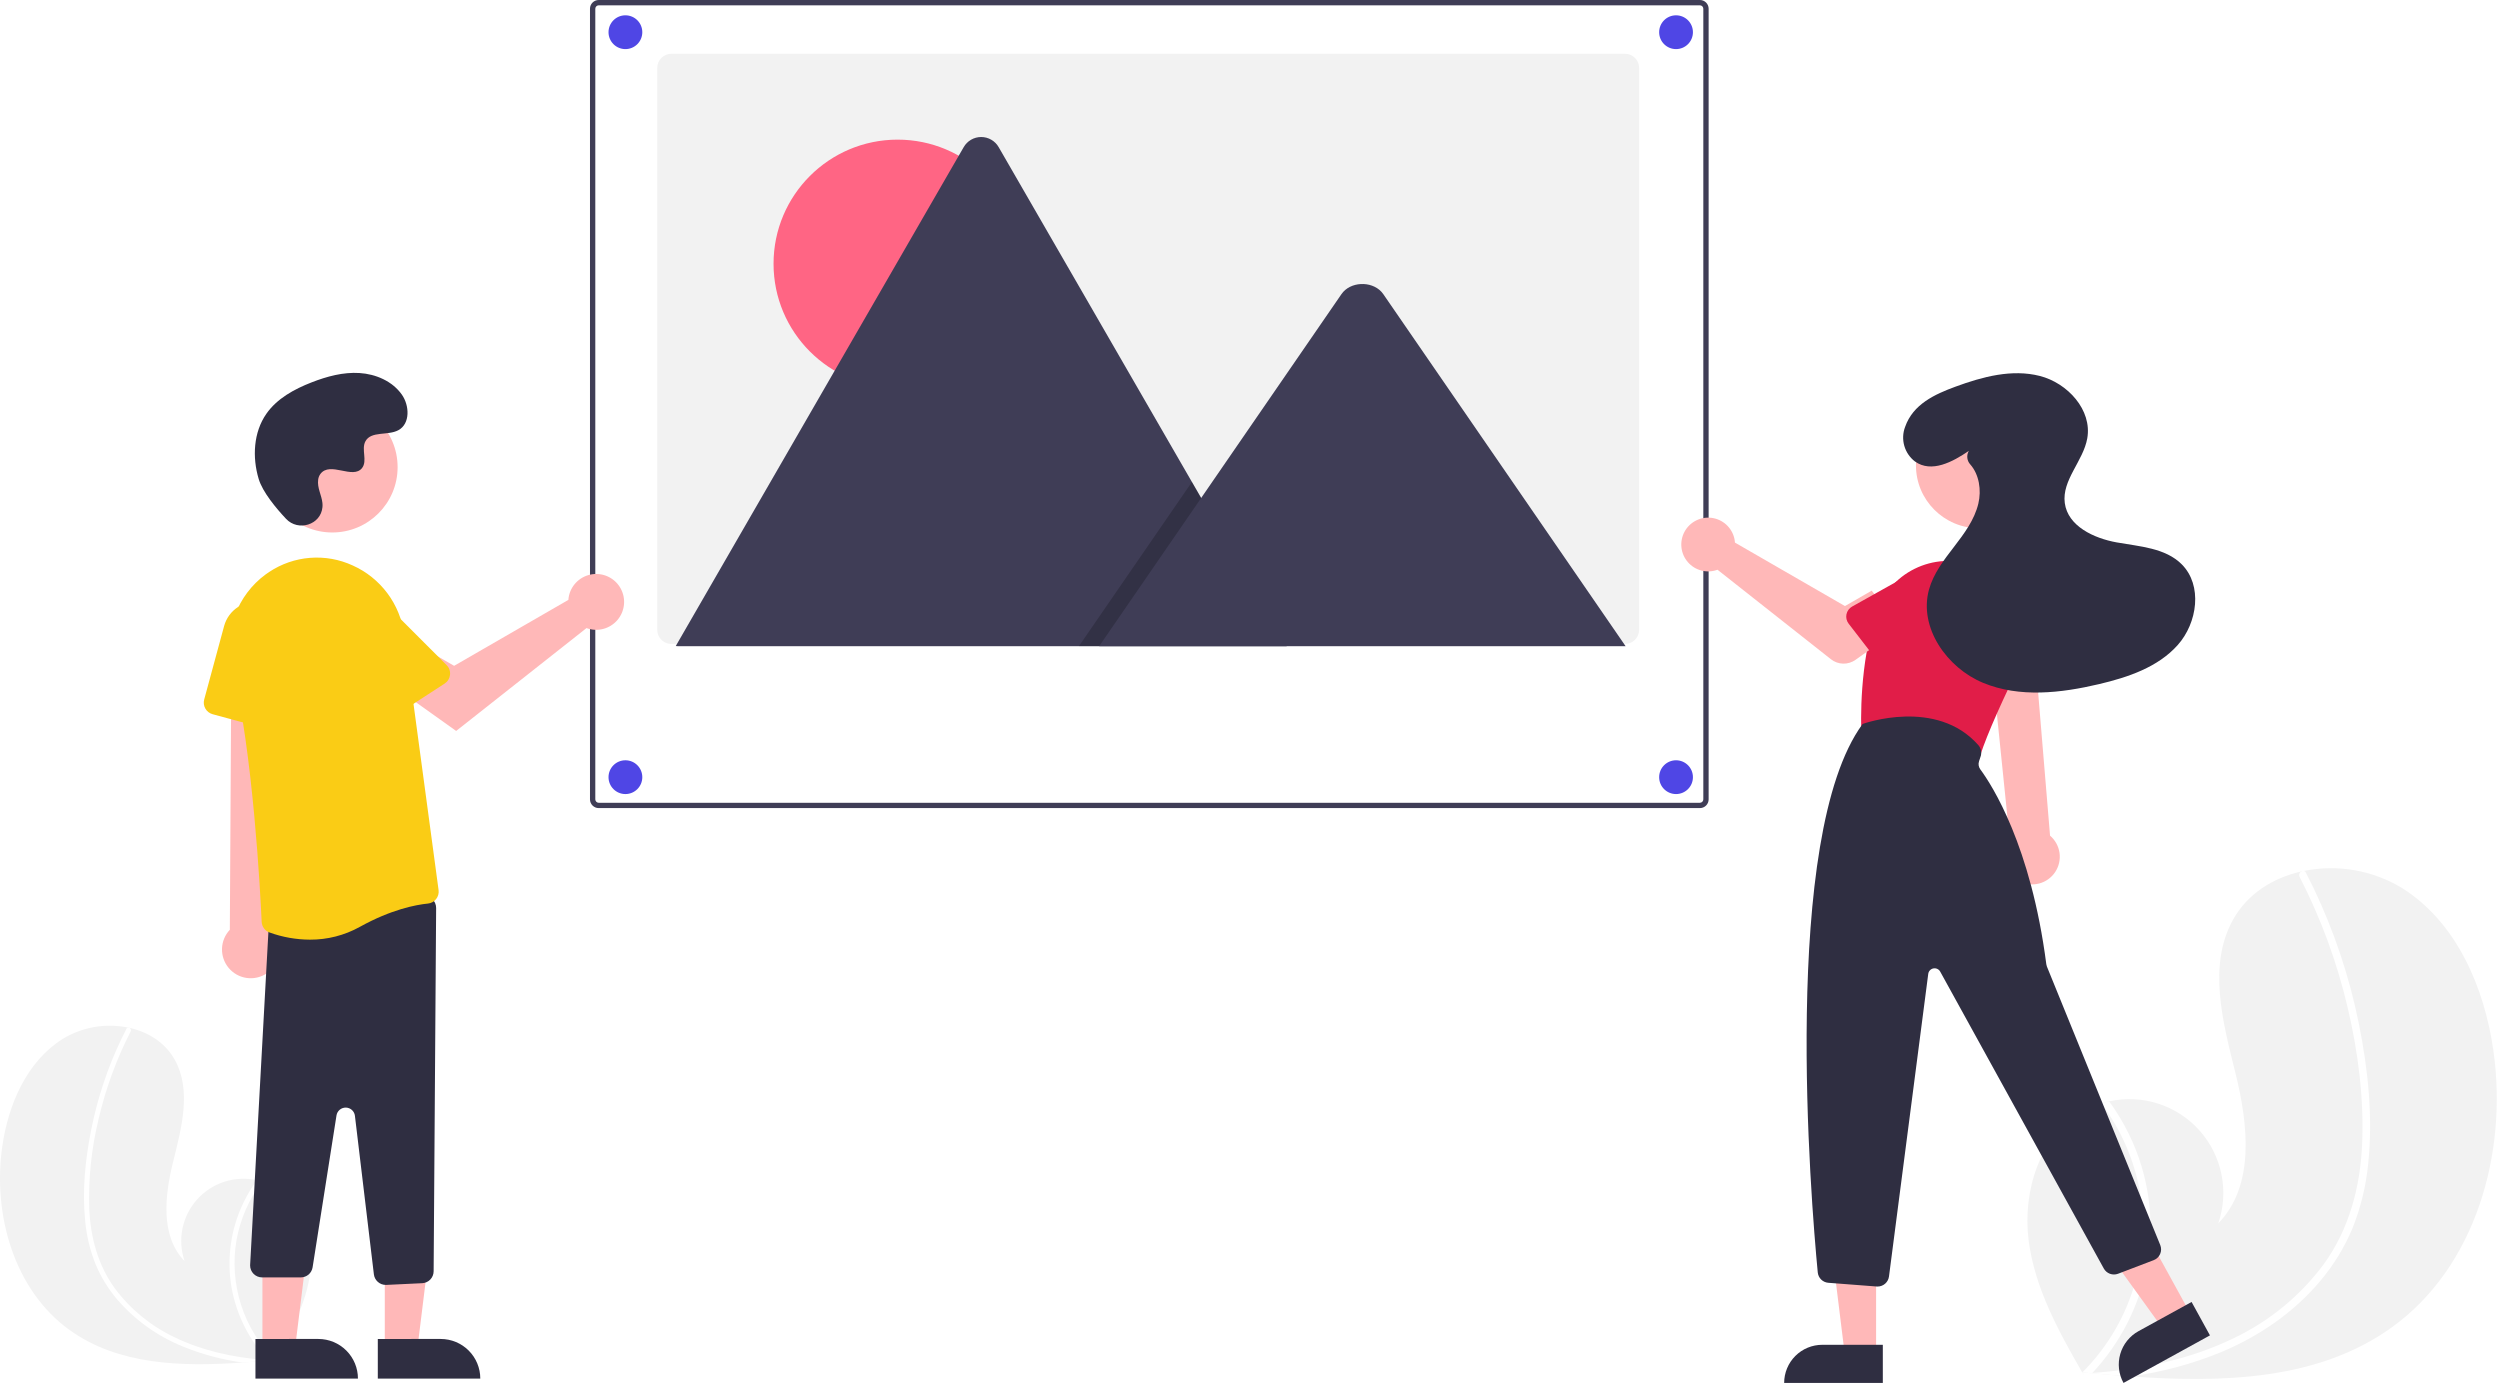 <svg width="686" height="380" viewBox="0 0 686 380" fill="none" xmlns="http://www.w3.org/2000/svg">
<path d="M171.612 13.474C174.172 13.474 176.247 11.398 176.247 8.838C176.247 6.278 174.172 4.202 171.612 4.202C169.053 4.202 166.978 6.278 166.978 8.838C166.978 11.398 169.053 13.474 171.612 13.474Z" fill="#4F46E5"/>
<path d="M459.906 13.474C462.465 13.474 464.54 11.398 464.54 8.838C464.54 6.278 462.465 4.202 459.906 4.202C457.346 4.202 455.271 6.278 455.271 8.838C455.271 11.398 457.346 13.474 459.906 13.474Z" fill="#4F46E5"/>
<path d="M19.056 364.93C32.449 374.581 49.806 375.066 66.583 373.88C68.926 373.715 71.252 373.521 73.557 373.311C73.571 373.308 73.589 373.309 73.603 373.305C73.714 373.295 73.825 373.284 73.931 373.278C74.406 373.234 74.882 373.189 75.354 373.144L75.242 373.357L74.893 374.016C75.018 373.795 75.144 373.579 75.269 373.359C75.306 373.292 75.348 373.226 75.385 373.16C79.731 365.595 84.041 357.752 85.141 349.113C86.278 340.146 83.083 329.993 75.194 325.586C74.159 325.009 73.064 324.55 71.927 324.217C71.455 324.074 70.977 323.957 70.493 323.854C67.534 323.197 64.454 323.34 61.569 324.269C58.683 325.197 56.097 326.877 54.077 329.137C52.056 331.397 50.673 334.154 50.071 337.125C49.468 340.097 49.668 343.175 50.649 346.043C43.96 339.183 45.208 328.053 47.515 318.751C49.827 309.449 52.626 299.099 47.924 290.744C45.31 286.094 40.713 283.209 35.555 282.046C35.397 282.012 35.239 281.978 35.08 281.949C28.934 280.704 22.545 281.823 17.188 285.085C7.325 291.302 2.259 303.09 0.615 314.637C-2.034 333.218 3.828 353.956 19.056 364.93Z" fill="#F2F2F2"/>
<path d="M23.38 335.143C23.769 339.242 24.753 343.262 26.302 347.076C27.729 350.452 29.653 353.595 32.009 356.401C36.908 362.137 43.113 366.612 50.101 369.45C55.386 371.615 60.924 373.104 66.583 373.88C68.926 373.715 71.252 373.521 73.557 373.311C73.571 373.308 73.589 373.309 73.603 373.305C73.714 373.295 73.825 373.284 73.931 373.278C74.406 373.234 74.882 373.189 75.353 373.144L75.242 373.357L74.893 374.016C75.018 373.795 75.144 373.579 75.269 373.359C75.306 373.292 75.348 373.226 75.384 373.16C71.142 368.932 67.975 363.749 66.147 358.044C64.32 352.339 63.887 346.28 64.883 340.373C65.926 334.508 68.339 328.972 71.927 324.217C71.455 324.074 70.977 323.957 70.493 323.854C69.13 325.719 67.934 327.701 66.919 329.776C63.279 337.177 62.117 345.554 63.607 353.667C64.992 361.009 68.442 367.803 73.552 373.251C73.104 373.22 72.652 373.183 72.21 373.143C63.836 372.433 55.478 370.632 47.882 366.944C41.389 363.867 35.752 359.24 31.468 353.472C26.867 347.125 24.84 339.492 24.492 331.733C24.224 323.374 25.1 315.018 27.095 306.897C29.03 298.616 31.971 290.602 35.852 283.036C35.939 282.864 35.957 282.666 35.901 282.482C35.846 282.298 35.722 282.142 35.555 282.046C35.416 281.953 35.245 281.917 35.08 281.949C34.999 281.97 34.925 282.009 34.861 282.064C34.798 282.118 34.747 282.186 34.714 282.263C34.235 283.197 33.765 284.133 33.313 285.078C29.549 292.956 26.777 301.272 25.062 309.833C23.398 318.093 22.509 326.732 23.38 335.143Z" fill="white"/>
<path d="M656.363 364.189C636.155 378.751 609.967 379.482 584.653 377.693C581.118 377.444 577.609 377.151 574.132 376.835C574.111 376.83 574.083 376.832 574.062 376.826C573.894 376.81 573.727 376.794 573.567 376.785C572.849 376.718 572.131 376.651 571.42 376.583L571.588 376.904L572.116 377.898C571.926 377.565 571.737 377.24 571.547 376.907C571.492 376.807 571.429 376.707 571.374 376.607C564.816 365.192 558.312 353.358 556.653 340.324C554.938 326.795 559.758 311.476 571.661 304.826C573.223 303.956 574.876 303.264 576.591 302.761C577.302 302.545 578.024 302.369 578.754 302.214C583.218 301.222 587.866 301.438 592.22 302.839C596.573 304.239 600.475 306.775 603.524 310.184C606.573 313.594 608.659 317.754 609.568 322.237C610.477 326.72 610.176 331.364 608.695 335.693C618.788 325.341 616.905 308.548 613.424 294.513C609.936 280.479 605.713 264.862 612.807 252.256C616.751 245.24 623.686 240.887 631.469 239.133C631.708 239.082 631.946 239.03 632.186 238.986C641.459 237.107 651.099 238.796 659.181 243.717C674.063 253.098 681.707 270.883 684.187 288.306C688.184 316.342 679.339 347.631 656.363 364.189Z" fill="#F2F2F2"/>
<path d="M649.839 319.246C649.252 325.43 647.767 331.496 645.431 337.251C643.277 342.344 640.374 347.087 636.819 351.321C629.556 360.061 619.952 366.631 609.522 371.009C601.547 374.276 593.191 376.522 584.653 377.693C581.118 377.444 577.609 377.151 574.132 376.835C574.11 376.83 574.083 376.832 574.062 376.826C573.894 376.81 573.727 376.795 573.567 376.785C572.849 376.718 572.131 376.651 571.42 376.583L571.588 376.904L572.116 377.898C571.926 377.566 571.737 377.24 571.547 376.907C571.492 376.807 571.429 376.707 571.374 376.607C577.775 370.228 582.554 362.407 585.311 353.8C588.068 345.192 588.722 336.049 587.218 327.137C585.645 318.288 582.004 309.935 576.59 302.761C577.302 302.545 578.024 302.369 578.754 302.214C580.811 305.027 582.616 308.017 584.146 311.148C589.639 322.315 591.392 334.955 589.144 347.196C587.055 358.273 581.849 368.524 574.139 376.745C574.814 376.697 575.496 376.642 576.163 376.581C588.799 375.51 601.409 372.793 612.87 367.227C622.666 362.585 631.171 355.605 637.636 346.901C644.577 337.325 647.636 325.807 648.161 314.101C648.718 301.568 647.092 288.816 644.233 276.628C641.313 264.133 636.876 252.043 631.02 240.626C630.889 240.367 630.863 240.068 630.947 239.79C631.03 239.512 631.217 239.277 631.469 239.133C631.679 238.992 631.937 238.939 632.186 238.986C632.307 239.018 632.42 239.077 632.516 239.159C632.612 239.241 632.688 239.344 632.738 239.459C633.461 240.87 634.17 242.281 634.852 243.708C640.532 255.594 644.713 268.141 647.301 281.058C649.813 293.52 651.153 306.556 649.839 319.246Z" fill="white"/>
<path d="M466.461 221.741H164.282C163.649 221.74 163.042 221.488 162.594 221.04C162.146 220.592 161.894 219.986 161.892 219.352V2.39C161.894 1.757 162.146 1.15 162.594 0.702C163.041 0.254 163.648 0.002 164.281 0H466.46C467.093 0.001 467.7 0.254 468.148 0.701C468.595 1.149 468.848 1.756 468.849 2.389V219.352C468.848 219.985 468.596 220.592 468.148 221.039C467.701 221.487 467.094 221.74 466.461 221.741ZM164.282 1.46C164.036 1.461 163.799 1.559 163.625 1.733C163.451 1.908 163.353 2.144 163.352 2.391V219.352C163.353 219.598 163.451 219.834 163.626 220.008C163.8 220.183 164.036 220.281 164.282 220.281H466.46C466.706 220.28 466.942 220.182 467.117 220.008C467.291 219.833 467.389 219.597 467.39 219.351V2.39C467.389 2.143 467.291 1.907 467.116 1.733C466.942 1.559 466.706 1.461 466.46 1.46H164.282Z" fill="#3F3D56"/>
<path d="M449.775 18.634V172.819C449.776 173.329 449.675 173.833 449.481 174.304C449.286 174.775 449 175.203 448.64 175.563C448.28 175.924 447.852 176.21 447.382 176.405C446.911 176.6 446.407 176.701 445.897 176.701H184.229C184.043 176.702 183.857 176.688 183.673 176.658C182.75 176.525 181.906 176.063 181.295 175.358C180.685 174.653 180.349 173.752 180.349 172.819V18.634C180.348 17.605 180.757 16.617 181.484 15.89C182.211 15.162 183.198 14.752 184.227 14.752H445.895C446.404 14.752 446.909 14.852 447.379 15.047C447.85 15.242 448.278 15.527 448.638 15.888C448.999 16.248 449.284 16.676 449.48 17.146C449.675 17.617 449.775 18.122 449.775 18.631V18.634Z" fill="#F2F2F2"/>
<path d="M246.307 106.428C265.111 106.428 280.354 91.18 280.354 72.372C280.354 53.563 265.111 38.316 246.307 38.316C227.504 38.316 212.261 53.563 212.261 72.372C212.261 91.18 227.504 106.428 246.307 106.428Z" fill="#FF6584"/>
<path d="M353.072 177.319H186.052C185.843 177.322 185.634 177.305 185.428 177.27L264.421 40.404C264.903 39.552 265.603 38.843 266.448 38.349C267.294 37.856 268.256 37.596 269.235 37.596C270.214 37.596 271.175 37.856 272.021 38.349C272.867 38.843 273.566 39.552 274.049 40.404L327.063 132.251L329.602 136.646L353.072 177.319Z" fill="#3F3D56"/>
<path opacity="0.2" d="M353.072 177.319H296.048L324.041 136.647L326.056 133.717L327.063 132.252L329.603 136.647L353.072 177.319Z" fill="black"/>
<path d="M446.068 177.319H301.609L329.602 136.646L331.617 133.716L368.095 80.712C370.486 77.238 376.239 77.022 379.051 80.057C379.24 80.264 379.415 80.483 379.576 80.712L446.068 177.319Z" fill="#3F3D56"/>
<path d="M171.612 217.891C174.172 217.891 176.247 215.816 176.247 213.256C176.247 210.695 174.172 208.62 171.612 208.62C169.053 208.62 166.978 210.695 166.978 213.256C166.978 215.816 169.053 217.891 171.612 217.891Z" fill="#4F46E5"/>
<path d="M459.905 217.891C462.465 217.891 464.54 215.816 464.54 213.256C464.54 210.695 462.465 208.62 459.905 208.62C457.346 208.62 455.271 210.695 455.271 213.256C455.271 215.816 457.346 217.891 459.905 217.891Z" fill="#4F46E5"/>
<path d="M105.587 369.97H114.535L118.792 335.447L105.586 335.448L105.587 369.97Z" fill="#FFB8B8"/>
<path d="M131.792 378.28L103.67 378.281L103.67 367.413L120.926 367.412C123.808 367.412 126.572 368.557 128.61 370.595C130.647 372.633 131.792 375.398 131.792 378.28Z" fill="#2F2E41"/>
<path d="M72.014 369.97H80.962L85.218 335.447L72.012 335.448L72.014 369.97Z" fill="#FFB8B8"/>
<path d="M98.219 378.28L70.097 378.281L70.096 367.413L87.353 367.412C90.235 367.412 92.998 368.557 95.036 370.595C97.074 372.633 98.219 375.398 98.219 378.28Z" fill="#2F2E41"/>
<path d="M73.107 267.149C74.071 266.529 74.887 265.705 75.498 264.735C76.109 263.765 76.501 262.673 76.644 261.535C76.788 260.398 76.68 259.242 76.329 258.151C75.978 257.06 75.392 256.058 74.612 255.218L80.504 171.584L63.532 173.23L63.066 255.133C61.742 256.537 60.978 258.378 60.92 260.308C60.862 262.237 61.513 264.121 62.751 265.602C63.989 267.083 65.726 268.059 67.635 268.344C69.544 268.629 71.491 268.204 73.107 267.149L73.107 267.149Z" fill="#FFB8B8"/>
<path d="M105.854 352.582C105.051 352.58 104.277 352.284 103.677 351.751C103.076 351.218 102.691 350.484 102.593 349.687L97.391 306.174C97.318 305.561 97.026 304.995 96.568 304.581C96.111 304.168 95.519 303.933 94.902 303.922C94.285 303.911 93.685 304.123 93.213 304.52C92.74 304.916 92.427 305.471 92.332 306.08L85.78 347.743C85.661 348.518 85.268 349.224 84.673 349.733C84.077 350.242 83.319 350.521 82.535 350.518H71.916C71.482 350.518 71.053 350.432 70.653 350.265C70.253 350.099 69.89 349.854 69.585 349.547C69.279 349.239 69.038 348.874 68.874 348.472C68.711 348.071 68.628 347.641 68.631 347.207L73.7 254.83C73.702 254.043 73.987 253.284 74.504 252.691C75.02 252.098 75.734 251.712 76.512 251.603L115.92 245.881C116.388 245.813 116.865 245.847 117.319 245.981C117.773 246.114 118.193 246.345 118.549 246.656C118.906 246.966 119.191 247.351 119.386 247.782C119.58 248.214 119.679 248.682 119.676 249.155L118.989 348.85C118.983 349.69 118.655 350.496 118.073 351.103C117.492 351.709 116.7 352.069 115.86 352.108L106.01 352.578C105.958 352.581 105.906 352.582 105.854 352.582Z" fill="#2F2E41"/>
<path d="M85.042 257.841C81.252 257.826 77.492 257.157 73.93 255.862C73.326 255.639 72.801 255.243 72.422 254.722C72.043 254.202 71.826 253.581 71.8 252.938C71.46 245.391 69.471 206.547 63.681 182.853C62.555 178.205 62.83 173.327 64.472 168.835C66.113 164.344 69.047 160.438 72.903 157.612C73.215 157.388 73.532 157.168 73.856 156.952C77.205 154.722 81.069 153.387 85.079 153.072C89.09 152.758 93.115 153.475 96.77 155.156C100.546 156.846 103.828 159.475 106.301 162.792C108.775 166.109 110.359 170.004 110.903 174.106L120.345 244.229C120.406 244.667 120.377 245.114 120.26 245.54C120.143 245.967 119.941 246.366 119.666 246.712C119.396 247.056 119.06 247.342 118.677 247.552C118.294 247.762 117.872 247.892 117.437 247.934C114.165 248.26 107.379 249.528 98.694 254.355C94.518 256.669 89.817 257.87 85.042 257.841Z" fill="#FACC15"/>
<path d="M73.88 200.193L58.341 195.979C57.5 195.75 56.785 195.197 56.352 194.441C55.919 193.686 55.803 192.789 56.03 191.948L61.493 171.795C62.078 169.636 63.441 167.77 65.32 166.558C67.199 165.345 69.46 164.871 71.668 165.227C73.875 165.583 75.873 166.744 77.275 168.486C78.677 170.229 79.385 172.428 79.262 174.662L78.019 197.203C77.992 197.692 77.856 198.169 77.621 198.598C77.387 199.028 77.059 199.399 76.662 199.686C76.266 199.972 75.81 200.167 75.328 200.254C74.847 200.342 74.352 200.321 73.88 200.193Z" fill="#FACC15"/>
<path d="M91.177 146.113C101.078 146.113 109.104 138.085 109.104 128.182C109.104 118.279 101.078 110.251 91.177 110.251C81.277 110.251 73.251 118.279 73.251 128.182C73.251 138.085 81.277 146.113 91.177 146.113Z" fill="#FFB8B8"/>
<path d="M156.137 163.411C156.048 163.805 155.989 164.205 155.963 164.608L124.61 182.701L116.989 178.312L108.865 188.951L125.168 200.574L160.937 172.348C162.396 172.888 163.984 172.971 165.491 172.586C166.999 172.201 168.353 171.366 169.374 170.192C170.395 169.018 171.035 167.561 171.208 166.015C171.381 164.469 171.08 162.906 170.344 161.536C169.608 160.165 168.472 159.051 167.087 158.341C165.703 157.632 164.135 157.361 162.593 157.565C161.051 157.769 159.607 158.437 158.454 159.481C157.301 160.525 156.493 161.896 156.137 163.411Z" fill="#FFB8B8"/>
<g filter="url(#filter0_d_25_33)">
<path d="M122.012 183.574L108.506 192.341C107.775 192.814 106.886 192.978 106.035 192.797C105.183 192.615 104.438 192.103 103.963 191.373L92.599 173.858C91.382 171.981 90.902 169.721 91.252 167.512C91.603 165.303 92.758 163.302 94.496 161.894C96.234 160.487 98.432 159.773 100.665 159.891C102.898 160.008 105.008 160.948 106.589 162.53L122.546 178.495C122.892 178.841 123.157 179.26 123.32 179.722C123.483 180.183 123.541 180.675 123.49 181.162C123.439 181.649 123.28 182.118 123.024 182.535C122.768 182.953 122.422 183.307 122.012 183.574H122.012Z" fill="#FACC15"/>
</g>
<path d="M78.492 142.368C81.836 145.932 88.047 144.019 88.483 139.151C88.517 138.773 88.514 138.393 88.475 138.015C88.25 135.859 87.005 133.901 87.303 131.624C87.371 131.058 87.582 130.518 87.916 130.056C90.581 126.486 96.837 131.652 99.352 128.421C100.894 126.439 99.081 123.32 100.265 121.105C101.827 118.182 106.453 119.624 109.354 118.023C112.582 116.243 112.389 111.288 110.264 108.275C107.673 104.6 103.129 102.639 98.642 102.357C94.156 102.074 89.7 103.287 85.511 104.92C80.751 106.776 76.031 109.34 73.103 113.526C69.541 118.617 69.198 125.461 70.979 131.414C72.063 135.035 75.761 139.459 78.492 142.368Z" fill="#2F2E41"/>
<path d="M554.192 241.865C553.204 241.373 552.336 240.671 551.649 239.807C550.962 238.943 550.472 237.939 550.215 236.866C549.958 235.793 549.939 234.676 550.16 233.594C550.38 232.513 550.835 231.493 551.493 230.607L545.849 175.406H558.047L562.532 229.307C563.948 230.51 564.873 232.191 565.132 234.032C565.391 235.872 564.967 237.743 563.939 239.291C562.911 240.839 561.351 241.956 559.554 242.43C557.758 242.905 555.85 242.704 554.192 241.865V241.865Z" fill="#FFB8B8"/>
<path d="M542.992 144.942C552.523 144.942 560.25 137.213 560.25 127.68C560.25 118.146 552.523 110.417 542.992 110.417C533.461 110.417 525.735 118.146 525.735 127.68C525.735 137.213 533.461 144.942 542.992 144.942Z" fill="#FFB8B8"/>
<g filter="url(#filter1_d_25_33)">
<path d="M539.065 207.48L513.309 201.853C512.632 201.704 512.023 201.337 511.574 200.808C511.126 200.28 510.863 199.619 510.826 198.926C510.529 193.177 510.315 178.305 514.742 164.421C515.597 161.759 516.977 159.296 518.801 157.177C520.624 155.058 522.854 153.327 525.358 152.085C527.863 150.843 530.59 150.116 533.381 149.947C536.171 149.779 538.966 150.171 541.602 151.102C544.383 152.08 546.926 153.634 549.064 155.664C551.203 157.694 552.888 160.153 554.009 162.88C555.131 165.607 555.663 168.541 555.571 171.488C555.479 174.435 554.766 177.33 553.477 179.982C547.765 191.714 544.168 200.21 542.785 205.235C542.571 206.014 542.065 206.681 541.373 207.099C540.681 207.517 539.855 207.653 539.065 207.48V207.48Z" fill="#E11D48"/>
</g>
<path d="M514.802 371.475L506.187 371.474L502.09 338.239H514.803L514.802 371.475Z" fill="#FFB8B8"/>
<path d="M500.034 369.012H516.647V379.475H489.574C489.574 378.101 489.845 376.74 490.37 375.471C490.896 374.201 491.667 373.048 492.638 372.076C493.609 371.105 494.762 370.334 496.031 369.808C497.3 369.282 498.661 369.012 500.034 369.012Z" fill="#2F2E41"/>
<path d="M600.939 360.307L593.39 364.458L573.79 337.31L584.931 331.183L600.939 360.307Z" fill="#FFB8B8"/>
<path d="M586.813 365.266L601.371 357.26L606.41 366.429L582.686 379.476C582.024 378.271 581.606 376.949 581.455 375.583C581.304 374.217 581.424 372.835 581.807 371.516C582.19 370.196 582.83 368.965 583.688 367.893C584.547 366.821 585.609 365.928 586.813 365.266Z" fill="#2F2E41"/>
<path d="M514.959 353.018L501.697 351.997C500.955 351.941 500.257 351.625 499.725 351.104C499.193 350.583 498.863 349.891 498.793 349.15C496.903 329.432 488.611 229.508 511.037 198.744L511.1 198.658L511.2 198.621C511.401 198.547 531.401 191.413 542.876 204.487C543.236 204.903 543.482 205.405 543.589 205.944C543.695 206.484 543.66 207.042 543.485 207.563L543.047 208.877C542.922 209.249 542.888 209.646 542.949 210.035C543.01 210.423 543.163 210.79 543.395 211.107C546.58 215.413 557.298 231.998 561.511 264.612C561.537 264.82 561.591 265.024 561.669 265.218L592.771 341.642C592.93 342.032 593.009 342.45 593.004 342.872C592.999 343.293 592.91 343.709 592.742 344.095C592.574 344.482 592.331 344.831 592.026 345.122C591.722 345.413 591.362 345.64 590.968 345.79L581.182 349.52C580.469 349.787 579.684 349.79 578.969 349.528C578.255 349.265 577.658 348.755 577.287 348.09L532.39 266.61C532.211 266.285 531.934 266.026 531.599 265.868C531.264 265.711 530.888 265.663 530.524 265.732C530.16 265.801 529.828 265.983 529.574 266.253C529.32 266.522 529.157 266.865 529.11 267.232L518.337 350.271C518.238 351.033 517.866 351.732 517.289 352.239C516.713 352.746 515.972 353.026 515.204 353.027C515.123 353.027 515.041 353.024 514.959 353.018Z" fill="#2F2E41"/>
<path d="M475.902 147.732C475.988 148.111 476.044 148.496 476.07 148.884L506.253 166.302L513.59 162.077L521.411 172.319L509.15 181.061C508.159 181.767 506.966 182.133 505.75 182.103C504.534 182.073 503.361 181.65 502.406 180.896L471.281 156.335C469.877 156.855 468.347 156.935 466.896 156.565C465.445 156.194 464.141 155.39 463.157 154.26C462.174 153.13 461.558 151.727 461.391 150.238C461.224 148.749 461.515 147.245 462.223 145.925C462.932 144.605 464.026 143.532 465.359 142.85C466.692 142.167 468.202 141.906 469.686 142.102C471.171 142.298 472.561 142.942 473.672 143.947C474.782 144.953 475.56 146.273 475.902 147.732L475.902 147.732Z" fill="#FFB8B8"/>
<g filter="url(#filter2_d_25_33)">
<path d="M506.668 164.561C506.759 164.116 506.945 163.695 507.213 163.328C507.481 162.961 507.825 162.657 508.222 162.435L522.073 154.688C523.913 153.268 526.241 152.636 528.547 152.93C530.853 153.224 532.947 154.42 534.373 156.257C535.798 158.093 536.437 160.42 536.15 162.727C535.863 165.034 534.674 167.133 532.842 168.564L521.798 180.036C521.483 180.363 521.101 180.619 520.678 180.785C520.256 180.951 519.802 181.024 519.348 181C518.894 180.975 518.451 180.852 518.049 180.641C517.647 180.429 517.295 180.134 517.018 179.774L507.262 167.127C506.985 166.767 506.788 166.352 506.685 165.909C506.583 165.466 506.577 165.006 506.668 164.561Z" fill="#E11D48"/>
</g>
<path d="M542.522 188.445C542.168 188.16 541.881 187.801 541.679 187.394C541.476 186.987 541.364 186.541 541.35 186.087L540.853 170.221C540.44 167.932 540.95 165.573 542.273 163.661C543.595 161.749 545.622 160.439 547.909 160.019C550.195 159.599 552.555 160.103 554.47 161.421C556.386 162.739 557.701 164.762 558.127 167.048L563.221 182.136C563.367 182.567 563.417 183.024 563.37 183.476C563.323 183.928 563.179 184.365 562.948 184.756C562.717 185.147 562.405 185.484 562.032 185.744C561.659 186.004 561.235 186.18 560.787 186.261L545.072 189.099C544.625 189.18 544.166 189.164 543.726 189.051C543.285 188.938 542.875 188.731 542.522 188.445Z" fill="#E11D48"/>
<path d="M540.261 123.709C535.825 126.746 530.002 129.867 525.471 126.633C524.054 125.554 523.025 124.044 522.537 122.331C522.049 120.617 522.129 118.792 522.766 117.128C524.935 110.923 530.895 108.191 536.594 106.097C544.003 103.375 552.07 101.209 559.718 103.159C567.367 105.108 574.126 112.515 572.746 120.289C571.635 126.54 565.741 131.741 566.577 138.035C567.42 144.369 574.541 147.703 580.828 148.835C587.115 149.967 594.15 150.331 598.668 154.848C604.432 160.611 602.993 170.91 597.569 176.994C592.146 183.078 583.962 185.836 576.031 187.711C565.523 190.195 554.158 191.5 544.179 187.378C534.199 183.255 526.433 172.158 529.324 161.753C530.545 157.357 533.422 153.642 536.202 150.026C538.982 146.41 541.797 142.628 542.858 138.191C543.741 134.494 543.087 130.201 540.636 127.427C540.19 126.942 539.91 126.328 539.835 125.673C539.76 125.018 539.894 124.356 540.218 123.782L540.261 123.709Z" fill="#2F2E41"/>
<defs>
<filter id="filter0_d_25_33" x="87.141" y="159.878" width="40.368" height="40.991" filterUnits="userSpaceOnUse" color-interpolation-filters="sRGB">
<feFlood flood-opacity="0" result="BackgroundImageFix"/>
<feColorMatrix in="SourceAlpha" type="matrix" values="0 0 0 0 0 0 0 0 0 0 0 0 0 0 0 0 0 0 127 0" result="hardAlpha"/>
<feOffset dy="4"/>
<feGaussianBlur stdDeviation="2"/>
<feColorMatrix type="matrix" values="0 0 0 0 0 0 0 0 0 0 0 0 0 0 0 0 0 0 0.25 0"/>
<feBlend mode="normal" in2="BackgroundImageFix" result="effect1_dropShadow_25_33"/>
<feBlend mode="normal" in="SourceGraphic" in2="effect1_dropShadow_25_33" result="shape"/>
</filter>
<filter id="filter1_d_25_33" x="506.689" y="149.909" width="52.892" height="65.644" filterUnits="userSpaceOnUse" color-interpolation-filters="sRGB">
<feFlood flood-opacity="0" result="BackgroundImageFix"/>
<feColorMatrix in="SourceAlpha" type="matrix" values="0 0 0 0 0 0 0 0 0 0 0 0 0 0 0 0 0 0 127 0" result="hardAlpha"/>
<feOffset dy="4"/>
<feGaussianBlur stdDeviation="2"/>
<feColorMatrix type="matrix" values="0 0 0 0 0 0 0 0 0 0 0 0 0 0 0 0 0 0 0.25 0"/>
<feBlend mode="normal" in2="BackgroundImageFix" result="effect1_dropShadow_25_33"/>
<feBlend mode="normal" in="SourceGraphic" in2="effect1_dropShadow_25_33" result="shape"/>
</filter>
<filter id="filter2_d_25_33" x="502.604" y="152.859" width="37.614" height="36.145" filterUnits="userSpaceOnUse" color-interpolation-filters="sRGB">
<feFlood flood-opacity="0" result="BackgroundImageFix"/>
<feColorMatrix in="SourceAlpha" type="matrix" values="0 0 0 0 0 0 0 0 0 0 0 0 0 0 0 0 0 0 127 0" result="hardAlpha"/>
<feOffset dy="4"/>
<feGaussianBlur stdDeviation="2"/>
<feColorMatrix type="matrix" values="0 0 0 0 0 0 0 0 0 0 0 0 0 0 0 0 0 0 0.25 0"/>
<feBlend mode="normal" in2="BackgroundImageFix" result="effect1_dropShadow_25_33"/>
<feBlend mode="normal" in="SourceGraphic" in2="effect1_dropShadow_25_33" result="shape"/>
</filter>
</defs>
</svg>
